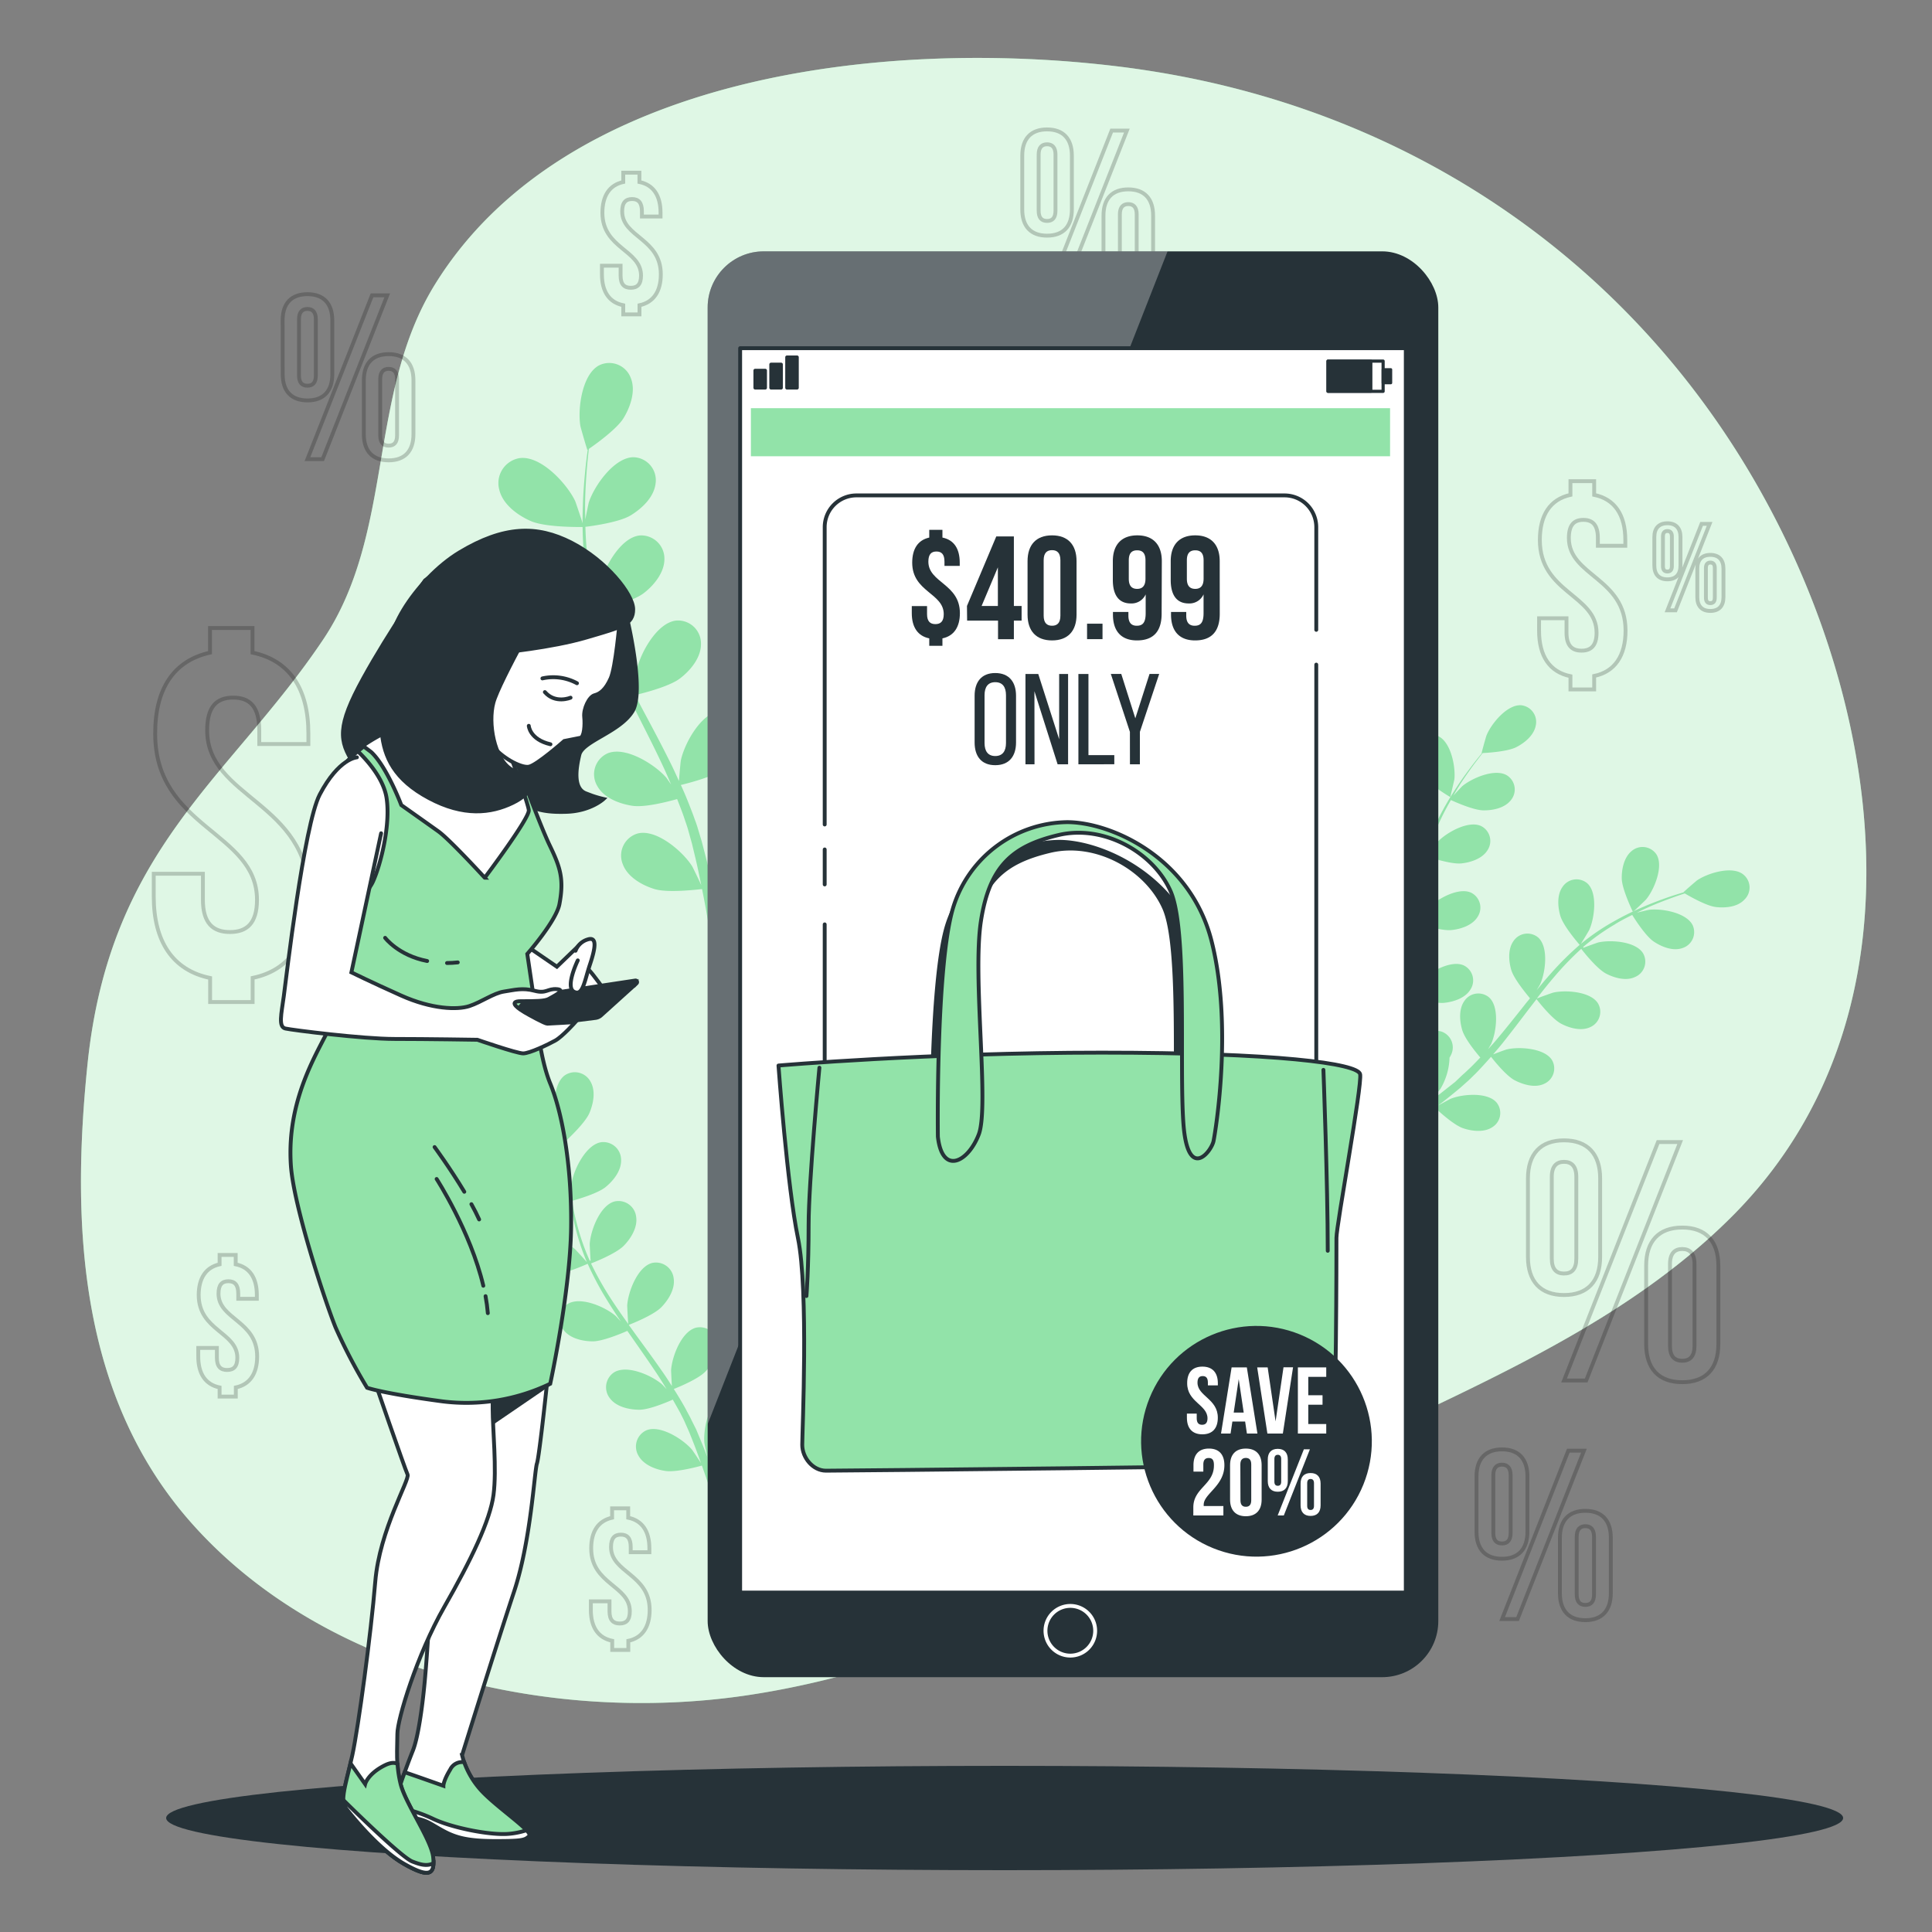 <svg xmlns="http://www.w3.org/2000/svg" viewBox="0 0 500 500"><rect x="0" y="0" width="500" height="500" fill="#808080" stroke="none"/><g id="background-simple"><path d="M471,160.7a225.58,225.58,0,0,0-9.61-22.59C429.69,73.63,370.69,29.91,298.06,18.42q-4.69-.75-9.42-1.31C229.36,10,146.37,18.87,112.53,73.67c-17.57,28.46-10.36,64.35-29,92C59.4,201.56,28.38,219.49,22.64,275.5c-4.23,41.21-2.26,85.75,26.88,118.62,34.34,38.75,93.27,52.09,143.61,44.65,48.86-7.21,92.6-31.34,135.33-54,40.56-21.51,87-37.13,119.82-70C489.72,273.24,489.69,212.53,471,160.7Z" style="fill:#92E3A9"></path><path d="M471,160.7a225.58,225.58,0,0,0-9.61-22.59C429.69,73.63,370.69,29.91,298.06,18.42q-4.69-.75-9.42-1.31C229.36,10,146.37,18.87,112.53,73.67c-17.57,28.46-10.36,64.35-29,92C59.4,201.56,28.38,219.49,22.64,275.5c-4.23,41.21-2.26,85.75,26.88,118.62,34.34,38.75,93.27,52.09,143.61,44.65,48.86-7.21,92.6-31.34,135.33-54,40.56-21.51,87-37.13,119.82-70C489.72,273.24,489.69,212.53,471,160.7Z" style="fill:#fff;opacity:0.7"></path></g><g id="Floor"><ellipse cx="260" cy="470.5" rx="217" ry="13.5" style="fill:#263238"></ellipse></g><g id="Plants"><path d="M137.42,134.87c4,1.73,13.68,1.51,13.69,1.51s-2.09-6.36-2.27-6.74c-2.13-4.46-8.87-11.82-14.36-11.08a6.55,6.55,0,0,0-5.26,8.21C130.13,130.57,134,133.39,137.42,134.87Z" style="fill:#92E3A9"></path><path d="M229.81,152.66c.09.05,1.77-6.46,1.83-6.88.68-4.9-.88-14.76-5.87-17.17a6.56,6.56,0,0,0-8.91,3.95c-1.34,3.67.36,8.18,2.36,11.28C221.58,147.47,229.8,152.65,229.81,152.66Z" style="fill:#92E3A9"></path><path d="M253.77,104.38c-5-.54-10.91,6.3-12.74,10.39-.15.36-2,6.17-1.89,6.17h.11c-.95,1.07-1.95,2.23-3,3.52-1.95,2.4-4.13,5.13-6.31,8.25a106.87,106.87,0,0,0-6.54,10.43,77.69,77.69,0,0,0-5.59,12.58.94.94,0,0,0,0,.16c0-1.47,0-5.58-.08-5.9-.58-4.44-4.3-12.69-9.24-13.6a5.94,5.94,0,0,0-6.85,5.58c-.29,3.53,2.27,7.07,4.77,9.3,2.81,2.51,10.63,5,11.25,5.14A104.72,104.72,0,0,0,214.3,170c-.48,2.68-.88,5.4-1.24,8.13,0-1.27-.05-2.4-.07-2.56-.58-4.45-4.3-12.69-9.23-13.61a5.94,5.94,0,0,0-6.85,5.59c-.29,3.53,2.27,7.06,4.76,9.29s9.16,4.47,10.92,5c-.13,1.05-.27,2.09-.4,3.14-.6,5-1.18,10.06-1.9,15-.25,1.73-.56,3.43-.87,5.13,0-1.13,0-2.09-.06-2.23-.58-4.44-4.3-12.69-9.24-13.6a5.92,5.92,0,0,0-6.84,5.58c-.29,3.53,2.27,7.07,4.76,9.3s8.51,4.25,10.6,4.93c-.37,1.73-.73,3.46-1.16,5.12-.33,1.13-.56,2.23-.94,3.35s-.71,2.21-1.07,3.29c-.75,2.08-1.51,4.22-2.3,6.22-.54,1.4-1.07,2.72-1.61,4,.27-1.72.73-5.1.74-5.39a23.07,23.07,0,0,0-3.09-11.21,7.33,7.33,0,0,0-.09-1.32,5.93,5.93,0,0,0-7.26-5c-4.85,1.29-7.92,9.8-8.15,14.27,0,.27.16,3.15.3,5-.25-1-.47-2.08-.74-3.16-.51-2.14-1.08-4.27-1.68-6.56l-1-3.32c-.31-1.11-.78-2.25-1.17-3.39-1-2.62-2-5.23-3.22-7.84,1.88-.45,8.52-2.14,11.19-4.19s5.47-5.37,5.44-8.91a5.93,5.93,0,0,0-6.41-6.08c-5,.54-9.32,8.49-10.23,12.88-.05.27-.35,3.49-.48,5.27-.71-1.56-1.41-3.12-2.19-4.68-2.22-4.49-4.62-9-7-13.44-.73-1.37-1.44-2.75-2.15-4.12.67-.15,8.61-2,11.59-4.29,2.66-2,5.48-5.37,5.45-8.91a5.94,5.94,0,0,0-6.41-6.08c-5,.54-9.32,8.49-10.23,12.88-.06.33-.48,5-.53,6.15-1.57-3-3.11-6-4.51-9.1a103.17,103.17,0,0,1-4.89-12.65c.31-.07,8.6-2,11.66-4.3,2.66-2,5.47-5.37,5.45-8.92a6,6,0,0,0-6.42-6.08c-5,.55-9.31,8.49-10.22,12.88-.06.29-.38,3.82-.49,5.51l-.29,0a76.7,76.7,0,0,1-2.55-13.4c-.28-2.5-.41-4.89-.48-7.23,1.58-.19,8.79-1.15,11.78-3s6-4.74,6.39-8.26a5.94,5.94,0,0,0-5.7-6.75c-5,0-10.2,7.42-11.58,11.68-.08.23-.58,2.67-.92,4.45,0-1.05-.05-2.14-.05-3.15,0-3.79.25-7.27.49-10.34.15-1.75.31-3.33.49-4.8,1.45-1,7.25-5.1,9-8s3.17-7,1.87-10.28a5.94,5.94,0,0,0-8.18-3.36c-4.46,2.3-5.63,11.28-4.89,15.7.06.38,1.75,6.24,1.82,6.19l.09-.06c-.2,1.41-.39,2.93-.57,4.6-.3,3.07-.62,6.55-.71,10.36a105.77,105.77,0,0,0,.29,12.3,77.67,77.67,0,0,0,2.28,13.58,1,1,0,0,1,.05.16c-.79-1.24-3.11-4.63-3.32-4.88-2.93-3.38-10.58-8.21-15.2-6.25a5.93,5.93,0,0,0-2.63,8.44c1.7,3.1,5.79,4.64,9.1,5.12,3.73.55,11.59-1.73,12.22-1.92a104.05,104.05,0,0,0,4.77,13.19c1.08,2.51,2.24,5,3.44,7.47-.71-1.05-1.36-2-1.47-2.1-2.93-3.39-10.58-8.21-15.2-6.25a5.92,5.92,0,0,0-2.63,8.43c1.7,3.11,5.79,4.64,9.1,5.13s10.1-1.32,11.88-1.83l1.4,2.85c2.28,4.53,4.57,9,6.68,13.54.75,1.58,1.42,3.17,2.1,4.75-.64-.93-1.18-1.71-1.28-1.82-2.93-3.39-10.58-8.21-15.2-6.25a5.93,5.93,0,0,0-2.63,8.44c1.7,3.1,5.79,4.63,9.1,5.12s9.44-1.15,11.56-1.74c.65,1.65,1.3,3.29,1.85,4.92.36,1.11.77,2.16,1.07,3.31l.93,3.33c.51,2.15,1.06,4.36,1.51,6.46.32,1.46.6,2.86.89,4.27-.72-1.59-2.21-4.66-2.36-4.9-2.38-3.8-9.22-9.72-14.08-8.49a5.94,5.94,0,0,0-3.88,7.94c1.22,3.33,5,5.47,8.22,6.45,3.52,1.07,11.33.09,12.3,0,.47,2.33.9,4.6,1.27,6.75,1.3,7.38,2.11,13.59,2.62,18H189c0-.1,0-.19,0-.29-.61-4.42-1.56-10.72-3-18.21-.47-2.37-1-4.89-1.6-7.48a63.94,63.94,0,0,0,6.86-3.22c2.57,2.78,9.15,6,10,6.45-.9,2.2-1.79,4.33-2.67,6.33-3,6.87-5.73,12.49-7.72,16.42h3.73c1.85-3.9,4.21-9.09,6.73-15.26.92-2.24,1.86-4.64,2.8-7.12.94.2,8.67,1.77,12.26,1,3.27-.74,7.22-2.59,8.68-5.81a5.94,5.94,0,0,0-3.27-8.21c-4.76-1.6-12,3.8-14.68,7.41-.16.21-1.6,2.71-2.49,4.3.38-1,.76-2,1.14-3,.75-2.07,1.45-4.16,2.21-6.4q.5-1.65,1-3.33c.36-1.1.59-2.31.9-3.47.64-2.72,1.17-5.5,1.63-8.32,1.81.66,8.29,2.92,11.64,2.68s7.53-1.46,9.46-4.43a5.94,5.94,0,0,0-2-8.61c-4.46-2.3-12.46,1.94-15.64,5.1-.19.2-2.22,2.72-3.3,4.13.26-1.69.54-3.38.75-5.11.62-5,1.09-10,1.58-15.07.15-1.54.32-3.08.48-4.62.64.24,8.28,3.09,12,2.82,3.34-.23,7.52-1.46,9.46-4.43a6,6,0,0,0-2-8.61c-4.46-2.3-12.45,1.94-15.63,5.1-.24.24-3.15,3.88-3.84,4.84.36-3.39.75-6.76,1.26-10.07a104.11,104.11,0,0,1,2.9-13.26c.3.12,8.25,3.12,12.1,2.85,3.34-.23,7.53-1.46,9.46-4.43a5.94,5.94,0,0,0-2-8.61c-4.46-2.3-12.45,1.94-15.63,5.1-.2.21-2.42,3-3.45,4.32l-.25-.13a76.19,76.19,0,0,1,5.26-12.59c1.14-2.23,2.36-4.3,3.59-6.29,1.42.71,8,3.89,11.46,4,3.34.14,7.64-.62,9.89-3.36a5.94,5.94,0,0,0-1-8.78c-4.18-2.77-12.59.56-16.1,3.36-.19.15-2,1.91-3.22,3.2.57-.88,1.14-1.81,1.7-2.65,2.1-3.16,4.21-5.93,6.11-8.36,1.09-1.38,2.1-2.6,3.06-3.73,1.76,0,8.86-.25,12-1.71s6.5-4.07,7.23-7.54A5.94,5.94,0,0,0,253.77,104.38Z" style="fill:#92E3A9"></path><path d="M368.16,200.68c1.63,2.35,7.16,5.6,7.17,5.6s1-4.29,1.06-4.57c.35-3.25-.88-9.72-4.22-11.21a4.33,4.33,0,0,0-5.8,2.79C365.57,195.74,366.78,198.68,368.16,200.68Z" style="fill:#92E3A9"></path><path d="M422.6,236c0,.06,3.23-3,3.41-3.23,2.08-2.51,4.62-8.59,2.66-11.67a4.32,4.32,0,0,0-6.37-.88c-2,1.6-2.64,4.72-2.59,7.15C419.77,230.2,422.6,236,422.6,236Z" style="fill:#92E3A9"></path><path d="M451.09,226.26c-2.88-2.24-9.17-.28-11.87,1.56-.23.16-3.59,3.06-3.53,3.1l.07,0c-1,.3-2.06.63-3.21,1-2.13.73-4.53,1.59-7.07,2.69a77,77,0,0,0-8,3.95,57.17,57.17,0,0,0-8.28,5.66l-.09.08c.58-.9,2.12-3.47,2.21-3.68,1.34-3,2.19-9.51-.51-12a4.32,4.32,0,0,0-6.38.84c-1.53,2.07-1.3,5.24-.61,7.58.78,2.63,4.69,7.13,5,7.49a77.93,77.93,0,0,0-7.26,7.18c-1.32,1.47-2.61,3-3.88,4.56.48-.8.9-1.51.94-1.62,1.35-3,2.2-9.5-.51-12a4.33,4.33,0,0,0-6.38.84c-1.53,2.08-1.3,5.25-.6,7.58s4,6.27,4.83,7.29c-.48.61-1,1.2-1.45,1.8-2.3,2.89-4.58,5.78-6.91,8.55-.81,1-1.66,1.91-2.5,2.84.42-.7.77-1.3.82-1.4,1.34-3,2.19-9.5-.52-12a4.33,4.33,0,0,0-6.38.84c-1.53,2.08-1.29,5.25-.6,7.58s3.64,5.89,4.68,7.11c-.89.93-1.78,1.87-2.68,2.73-.63.57-1.2,1.17-1.86,1.71L376.59,280c-1.26,1-2.55,2-3.8,3-.87.66-1.71,1.27-2.55,1.89.83-1,2.41-2.88,2.52-3.05a16.84,16.84,0,0,0,2.38-8.14,5.6,5.6,0,0,0,.45-.84,4.33,4.33,0,0,0-2.57-5.9c-3.5-1.05-8.66,3-10.52,5.72-.11.16-1.1,2-1.71,3.19.25-.75.51-1.47.76-2.24.5-1.52,1-3.06,1.46-4.71.22-.8.43-1.61.65-2.44s.38-1.69.57-2.54c.41-2,.73-4,1-6.09,1.33.44,6.09,1.93,8.53,1.68s5.44-1.23,6.78-3.43a4.32,4.32,0,0,0-1.65-6.22c-3.29-1.58-9,1.69-11.25,4.06-.14.15-1.56,2-2.32,3.08.16-1.24.32-2.48.44-3.73.33-3.64.56-7.33.81-11,.07-1.12.16-2.25.24-3.37.47.16,6.09,2.06,8.82,1.78,2.43-.24,5.44-1.23,6.78-3.43a4.32,4.32,0,0,0-1.64-6.22c-3.3-1.58-9,1.69-11.26,4.06-.17.18-2.2,2.89-2.69,3.6.19-2.47.39-4.93.7-7.35a76.16,76.16,0,0,1,1.8-9.71c.22.07,6.08,2.08,8.87,1.8,2.43-.25,5.45-1.24,6.79-3.44a4.32,4.32,0,0,0-1.65-6.22c-3.3-1.57-9,1.69-11.26,4.06-.14.16-1.7,2.22-2.41,3.22l-.19-.09a55.58,55.58,0,0,1,3.55-9.27c.78-1.65,1.62-3.19,2.47-4.66,1.05.48,5.88,2.65,8.43,2.67s5.54-.63,7.12-2.67a4.32,4.32,0,0,0-1-6.36c-3.1-1.93-9.15.69-11.64,2.8-.13.12-1.38,1.44-2.27,2.41.39-.66.79-1.35,1.18-2,1.45-2.35,2.93-4.41,4.25-6.22.77-1,1.47-1.94,2.15-2.79,1.28-.06,6.44-.38,8.67-1.51s4.63-3.11,5.08-5.65a4.33,4.33,0,0,0-3.77-5.21c-3.65-.27-7.81,4.84-9,7.85-.11.27-1.31,4.54-1.24,4.54h.08c-.66.8-1.37,1.67-2.11,2.63-1.37,1.79-2.9,3.83-4.41,6.15a77.39,77.39,0,0,0-4.53,7.73,56.34,56.34,0,0,0-3.78,9.29l0,.11c0-1.07-.15-4.06-.19-4.29-.52-3.22-3.42-9.14-7-9.69a4.31,4.31,0,0,0-4.85,4.22c-.13,2.58,1.81,5.09,3.67,6.66,2.11,1.76,7.85,3.36,8.31,3.48a75.68,75.68,0,0,0-2.1,10c-.29,2-.51,4-.72,5.94,0-.92-.09-1.75-.1-1.86-.52-3.22-3.42-9.14-7-9.69a4.32,4.32,0,0,0-4.86,4.21c-.13,2.58,1.81,5.09,3.68,6.66s6.76,3.05,8.05,3.42c-.07.76-.15,1.53-.21,2.29-.33,3.68-.64,7.35-1.05,11-.14,1.26-.33,2.5-.52,3.75,0-.83-.07-1.52-.09-1.62-.52-3.22-3.42-9.14-7-9.69a4.31,4.31,0,0,0-4.85,4.22c-.14,2.57,1.81,5.09,3.67,6.65s6.29,2.9,7.83,3.35c-.23,1.27-.46,2.54-.74,3.75-.2.83-.35,1.64-.6,2.46l-.7,2.42c-.5,1.53-1,3.11-1.54,4.58-.36,1-.72,2-1.08,3,.16-1.26.42-3.73.42-3.94,0-3.26-2-9.55-5.48-10.65a4.33,4.33,0,0,0-5.44,3.44c-.52,2.52,1,5.3,2.63,7.13,1.77,2,7,4.39,7.63,4.69-.61,1.62-1.21,3.19-1.8,4.67-2,5.07-3.89,9.22-5.25,12.12l2.11,1.3.09-.2c1.31-3,3.13-7.23,5.07-12.44.62-1.65,1.25-3.42,1.88-5.24a45.6,45.6,0,0,0,5.48.62c.53,2.71,3.36,7.24,3.73,7.83-1.4,1-2.77,2-4.08,2.9-4.48,3.12-8.33,5.54-11.06,7.21l2.31,1.43c2.63-1.7,6.08-4,10-6.87,1.42-1,2.92-2.17,4.45-3.34.51.48,4.69,4.41,7.23,5.28,2.31.79,5.46,1.16,7.6-.28a4.31,4.31,0,0,0,1.11-6.33c-2.33-2.81-8.9-2.24-11.92-1-.18.07-2,1.07-3.19,1.71.62-.48,1.23-.94,1.87-1.45,1.26-1,2.49-2,3.82-3.11l1.88-1.68c.64-.55,1.25-1.21,1.89-1.81,1.44-1.44,2.82-3,4.19-4.53.87,1.11,4,5,6.19,6.11s5.22,2,7.55.88a4.34,4.34,0,0,0,2.06-6.1c-1.88-3.13-8.46-3.56-11.64-2.82-.19,0-2.41.84-3.62,1.3.81-.95,1.63-1.89,2.42-2.88,2.28-2.85,4.51-5.8,6.74-8.73l2.07-2.68c.3.4,3.95,5.08,6.37,6.35,2.16,1.14,5.22,2,7.56.88a4.33,4.33,0,0,0,2-6.1c-1.88-3.13-8.45-3.56-11.63-2.82-.24.06-3.43,1.2-4.23,1.53,1.52-2,3.05-3.91,4.64-5.76a77.14,77.14,0,0,1,6.86-7.1c.14.19,3.92,5.09,6.41,6.4,2.16,1.13,5.22,2,7.55.87a4.31,4.31,0,0,0,2.06-6.09c-1.88-3.14-8.45-3.57-11.63-2.83-.21.05-2.64.92-3.79,1.36l-.11-.18a55.59,55.59,0,0,1,8.08-5.78c1.56-1,3.1-1.76,4.63-2.53.61,1,3.45,5.46,5.55,6.88s5,2.54,7.41,1.71a4.33,4.33,0,0,0,2.72-5.84c-1.53-3.32-8-4.47-11.25-4.08-.18,0-1.95.44-3.23.75.69-.33,1.4-.69,2.07-1,2.51-1.16,4.88-2.06,7-2.84,1.2-.44,2.3-.81,3.33-1.14,1.1.65,5.58,3.24,8.06,3.52s5.58,0,7.36-1.91A4.32,4.32,0,0,0,451.09,226.26Z" style="fill:#92E3A9"></path><path d="M137.69,310.79c2.94.81,9.68-.31,9.69-.32s-2.1-4.21-2.26-4.46c-1.94-2.9-7.37-7.35-11.11-6.28a4.61,4.61,0,0,0-2.84,6.25C132.19,308.53,135.18,310.1,137.69,310.79Z" style="fill:#92E3A9"></path><path d="M206.33,302.41c.06,0,.58-4.67.58-5,0-3.48-2.09-10.19-5.81-11.36a4.61,4.61,0,0,0-5.81,3.64c-.56,2.69,1.07,5.66,2.78,7.61C200.08,299.63,206.33,302.41,206.33,302.41Z" style="fill:#92E3A9"></path><path d="M223,275c-3.9.15-7.69,6-8.64,9.4-.08.29-.84,5-.77,4.95l.08,0c-.6.93-1.24,1.93-1.92,3-1.23,2.06-2.61,4.4-3.93,7a80.33,80.33,0,0,0-3.87,8.73,59.84,59.84,0,0,0-2.9,10.29s0,.08,0,.12c-.14-1.13-.65-4.28-.72-4.52-.93-3.35-4.7-9.27-8.6-9.42a4.61,4.61,0,0,0-4.64,5.05c.17,2.74,2.53,5.17,4.69,6.61,2.44,1.62,8.72,2.62,9.21,2.7a82.82,82.82,0,0,0-1,10.83c-.07,2.12-.08,4.25-.05,6.39-.16-1-.31-1.84-.34-2-.93-3.35-4.71-9.28-8.6-9.43a4.61,4.61,0,0,0-4.64,5.05c.17,2.74,2.52,5.17,4.69,6.61s7.52,2.42,8.94,2.66c0,.82,0,1.64,0,2.46.1,3.93.21,7.86.2,11.71,0,1.36-.05,2.7-.1,4-.14-.86-.26-1.59-.29-1.7-.94-3.35-4.71-9.27-8.6-9.42a4.61,4.61,0,0,0-4.64,5.05c.17,2.74,2.52,5.17,4.69,6.61s7,2.32,8.68,2.61c-.09,1.37-.17,2.74-.32,4.06-.12.9-.18,1.78-.35,2.68l-.45,2.65c-.35,1.67-.7,3.4-1.09,5-.25,1.13-.52,2.21-.78,3.29,0-1.35,0-4,0-4.22a17.92,17.92,0,0,0-3.62-8.27,5.55,5.55,0,0,0-.21-1,4.61,4.61,0,0,0-6.13-3.07c-3.59,1.53-5,8.41-4.69,11.87,0,.2.48,2.4.78,3.78-.3-.79-.59-1.55-.91-2.35-.63-1.59-1.3-3.16-2-4.85L179,367.61c-.36-.82-.85-1.64-1.28-2.48-1-1.9-2.16-3.79-3.34-5.66,1.39-.55,6.31-2.59,8.13-4.46s3.6-4.73,3.19-7.45a4.6,4.6,0,0,0-5.6-3.95c-3.77,1-6.21,7.55-6.42,11,0,.22.11,2.72.21,4.1-.72-1.12-1.43-2.24-2.2-3.35-2.21-3.2-4.54-6.38-6.86-9.55-.71-1-1.41-1.95-2.11-2.93.5-.19,6.39-2.48,8.43-4.57,1.82-1.86,3.61-4.73,3.2-7.45a4.61,4.61,0,0,0-5.6-4c-3.77,1-6.22,7.55-6.43,11,0,.26.18,3.87.27,4.79-1.54-2.15-3.05-4.31-4.46-6.49a81,81,0,0,1-5.17-9.18c.23-.09,6.4-2.45,8.49-4.6,1.81-1.85,3.6-4.73,3.19-7.44a4.6,4.6,0,0,0-5.6-4c-3.77,1-6.21,7.55-6.42,11,0,.23.13,3,.23,4.28l-.22.06a59.11,59.11,0,0,1-3.44-10c-.5-1.89-.86-3.71-1.17-5.5,1.19-.32,6.62-1.86,8.72-3.58s4.1-4.31,4-7.05a4.6,4.6,0,0,0-5.13-4.55c-3.85.55-7,6.82-7.6,10.25,0,.19-.14,2.12-.21,3.52-.13-.8-.28-1.64-.39-2.41-.41-2.92-.61-5.61-.77-8-.08-1.36-.12-2.59-.15-3.74,1-.93,5-4.72,6.05-7.17s1.66-5.71.3-8.1a4.61,4.61,0,0,0-6.65-1.67c-3.17,2.26-3.08,9.28-2,12.6.09.28,2,4.6,2.08,4.55l.07-.06c0,1.11,0,2.3.07,3.6.11,2.4.25,5.1.6,8a82.05,82.05,0,0,0,1.59,9.42,59.8,59.8,0,0,0,3.25,10.17l.06.12c-.74-.87-2.9-3.22-3.09-3.38-2.63-2.27-9-5.13-12.37-3.11a4.61,4.61,0,0,0-1.09,6.77c1.65,2.19,5,2.92,7.56,2.92,2.93,0,8.71-2.61,9.17-2.82a80.32,80.32,0,0,0,5.13,9.6c1.1,1.8,2.28,3.58,3.47,5.36-.66-.73-1.27-1.38-1.36-1.46-2.63-2.28-9-5.13-12.37-3.12a4.62,4.62,0,0,0-1.09,6.78c1.65,2.19,5,2.92,7.56,2.92s7.61-2.13,8.92-2.71l1.4,2c2.25,3.23,4.51,6.44,6.63,9.66.74,1.14,1.44,2.28,2.14,3.42-.6-.64-1.1-1.18-1.19-1.25-2.62-2.28-9-5.14-12.37-3.12a4.61,4.61,0,0,0-1.09,6.77c1.66,2.2,5,2.92,7.56,2.93s7.13-1.93,8.69-2.62c.68,1.2,1.36,2.39,2,3.57.39.82.83,1.58,1.18,2.43l1.09,2.46c.63,1.59,1.29,3.22,1.87,4.79.41,1.09.78,2.13,1.16,3.18-.73-1.14-2.21-3.33-2.35-3.5-2.26-2.65-8.16-6.45-11.76-5a4.61,4.61,0,0,0-2.1,6.53c1.3,2.42,4.46,3.64,7,4,2.82.43,8.71-1.19,9.44-1.39.62,1.73,1.2,3.43,1.73,5,1.81,5.53,3.12,10.2,4,13.5l2.62-.37a1.42,1.42,0,0,0-.07-.22c-.95-3.33-2.38-8.06-4.36-13.65-.62-1.77-1.32-3.65-2.05-5.57a48.41,48.41,0,0,0,4.91-3.24c2.28,1.86,7.7,3.63,8.4,3.85-.44,1.79-.89,3.53-1.34,5.16-1.54,5.61-3,10.23-4.12,13.47l2.87-.42c1-3.19,2.22-7.44,3.48-12.46.46-1.82.91-3.77,1.36-5.78.74.05,6.85.4,9.52-.62,2.43-.93,5.26-2.79,6-5.43a4.61,4.61,0,0,0-3.43-5.94c-3.83-.7-8.81,4.25-10.45,7.32-.1.18-.93,2.26-1.44,3.58.18-.82.36-1.62.54-2.47.35-1.67.66-3.35,1-5.16.13-.88.26-1.76.39-2.66s.2-1.84.31-2.77c.19-2.15.28-4.35.33-6.57,1.47.31,6.69,1.32,9.24.77s5.62-2,6.77-4.45a4.61,4.61,0,0,0-2.48-6.39c-3.68-1.27-9.36,2.87-11.44,5.65-.14.17-1.41,2.33-2.09,3.54,0-1.34,0-2.66,0-4-.08-3.89-.28-7.83-.46-11.75-.06-1.21-.1-2.4-.14-3.6.52.11,6.7,1.45,9.55.83,2.54-.55,5.62-2,6.78-4.45a4.61,4.61,0,0,0-2.49-6.39c-3.68-1.28-9.35,2.87-11.44,5.65-.16.21-2,3.32-2.41,4.14-.1-2.65-.18-5.28-.15-7.88a81.57,81.57,0,0,1,.76-10.5c.24.05,6.68,1.48,9.61.84,2.54-.55,5.62-1.95,6.77-4.45a4.61,4.61,0,0,0-2.48-6.39c-3.68-1.27-9.36,2.87-11.44,5.65-.14.18-1.54,2.56-2.18,3.7l-.21-.07a59.8,59.8,0,0,1,2.65-10.25c.63-1.84,1.34-3.57,2.06-5.23,1.17.39,6.55,2.1,9.25,1.82s5.8-1.32,7.22-3.67a4.61,4.61,0,0,0-1.77-6.63c-3.52-1.67-9.61,1.82-12,4.36-.13.14-1.29,1.68-2.12,2.82.34-.75.67-1.52,1-2.23,1.26-2.66,2.58-5,3.77-7.1.68-1.17,1.32-2.22,1.93-3.2,1.35-.22,6.78-1.17,9-2.64s4.53-3.85,4.71-6.59A4.61,4.61,0,0,0,223,275Z" style="fill:#92E3A9"></path></g><g id="Graphics"><g style="opacity:0.2"><path d="M382.12,382.1c0-4.48,2.3-7,6.59-7s6.59,2.49,6.59,7v14.3c0,4.48-2.3,7-6.59,7s-6.59-2.49-6.59-7Zm4.35,14.61c0,1.93.81,2.74,2.24,2.74s2.24-.81,2.24-2.74V381.79c0-1.93-.87-2.74-2.24-2.74s-2.24.81-2.24,2.74Zm19.4-21.27h4.05L392.75,419h-4ZM403.7,398c0-4.48,2.3-7,6.59-7s6.59,2.49,6.59,7v14.3c0,4.48-2.3,7-6.59,7s-6.59-2.49-6.59-7Zm4.35,14.61c0,1.93.81,2.74,2.24,2.74s2.24-.81,2.24-2.74V397.71c0-1.93-.87-2.74-2.24-2.74s-2.24.81-2.24,2.74Z" style="fill:none;stroke:#000;stroke-miterlimit:10"></path></g><g style="opacity:0.2"><path d="M395.43,305c0-6.35,3.26-9.88,9.34-9.88s9.35,3.53,9.35,9.88v20.27c0,6.35-3.26,9.88-9.35,9.88s-9.34-3.53-9.34-9.88Zm6.17,20.71c0,2.74,1.15,3.88,3.17,3.88s3.18-1.14,3.18-3.88V304.56c0-2.74-1.24-3.88-3.18-3.88s-3.17,1.14-3.17,3.88Zm27.5-30.15h5.73L410.5,357.27h-5.73Zm-3.08,32c0-6.34,3.26-9.87,9.34-9.87s9.35,3.53,9.35,9.87v20.28c0,6.35-3.27,9.87-9.35,9.87s-9.34-3.52-9.34-9.87Zm6.17,20.72c0,2.73,1.15,3.88,3.17,3.88s3.18-1.15,3.18-3.88V327.12c0-2.73-1.24-3.88-3.18-3.88s-3.17,1.15-3.17,3.88Z" style="fill:none;stroke:#000;stroke-miterlimit:10"></path></g><g style="opacity:0.2"><path d="M73.14,82.92c0-4.36,2.24-6.79,6.42-6.79S86,78.56,86,82.92V96.85c0,4.36-2.24,6.78-6.42,6.78s-6.42-2.42-6.42-6.78Zm4.24,14.23c0,1.88.79,2.67,2.18,2.67s2.18-.79,2.18-2.67V82.61c0-1.87-.85-2.66-2.18-2.66s-2.18.79-2.18,2.66Zm18.9-20.72h3.94L83.5,118.84H79.56Zm-2.12,22c0-4.36,2.24-6.78,6.42-6.78S107,94.06,107,98.42v13.94c0,4.36-2.24,6.78-6.42,6.78s-6.42-2.42-6.42-6.78Zm4.24,14.24c0,1.88.78,2.66,2.18,2.66s2.18-.78,2.18-2.66V98.12c0-1.88-.85-2.66-2.18-2.66s-2.18.78-2.18,2.66Z" style="fill:none;stroke:#000;stroke-miterlimit:10"></path></g><g style="opacity:0.2"><path d="M264.56,40.28c0-4.36,2.24-6.79,6.42-6.79s6.42,2.43,6.42,6.79V54.21c0,4.36-2.24,6.78-6.42,6.78s-6.42-2.42-6.42-6.78Zm4.24,14.23c0,1.88.79,2.67,2.18,2.67s2.18-.79,2.18-2.67V40c0-1.87-.85-2.66-2.18-2.66s-2.18.79-2.18,2.66Zm18.9-20.72h3.94L274.92,76.2H271Zm-2.12,22c0-4.36,2.24-6.78,6.42-6.78s6.42,2.42,6.42,6.78V69.72c0,4.36-2.24,6.78-6.42,6.78s-6.42-2.42-6.42-6.78ZM289.82,70c0,1.88.79,2.66,2.18,2.66s2.18-.78,2.18-2.66V55.48c0-1.88-.85-2.66-2.18-2.66s-2.18.78-2.18,2.66Z" style="fill:none;stroke:#000;stroke-miterlimit:10"></path></g><g style="opacity:0.2"><path d="M428.14,139c0-2.3,1.18-3.58,3.38-3.58s3.39,1.28,3.39,3.58v7.35c0,2.3-1.18,3.58-3.39,3.58s-3.38-1.28-3.38-3.58Zm2.23,7.51c0,1,.42,1.4,1.15,1.4s1.16-.41,1.16-1.4v-7.67c0-1-.45-1.41-1.16-1.41s-1.15.42-1.15,1.41Zm10-10.93h2.08l-8.82,22.37h-2.08Zm-1.11,11.6c0-2.3,1.18-3.58,3.38-3.58s3.39,1.28,3.39,3.58v7.35c0,2.3-1.18,3.58-3.39,3.58s-3.38-1.28-3.38-3.58Zm2.23,7.51c0,1,.42,1.4,1.15,1.4s1.15-.41,1.15-1.4V147c0-1-.44-1.41-1.15-1.41s-1.15.42-1.15,1.41Z" style="fill:none;stroke:#000;stroke-miterlimit:10"></path></g><g style="opacity:0.2"><path d="M406.43,128.07v-3.55h6.14v3.55c5.33,1.09,8.06,5.19,8.06,11.67v1.51h-7.1v-2c0-3.42-1.37-4.71-3.76-4.71s-3.75,1.29-3.75,4.71c0,9.82,14.67,10.3,14.67,23.95,0,6.49-2.79,10.65-8.12,11.74v3.48h-6.14V175c-5.39-1.09-8.12-5.25-8.12-11.74V160h7.1v3.75c0,3.41,1.5,4.64,3.89,4.64s3.89-1.23,3.89-4.64c0-9.83-14.68-10.31-14.68-24C398.51,133.33,401.17,129.23,406.43,128.07Z" style="fill:none;stroke:#000;stroke-miterlimit:10"></path></g><g style="opacity:0.2"><path d="M54.35,168.9v-6.38h11v6.38c9.56,2,14.46,9.31,14.46,20.95v2.7H67.1V189c0-6.13-2.46-8.46-6.75-8.46s-6.74,2.33-6.74,8.46c0,17.65,26.35,18.5,26.35,43,0,11.64-5,19.12-14.58,21.08v6.25h-11V253.1c-9.68-2-14.59-9.44-14.59-21.08v-5.89H52.51v6.74c0,6.13,2.7,8.34,7,8.34s7-2.21,7-8.34c0-17.65-26.35-18.5-26.35-43C40.13,178.33,44.91,171,54.35,168.9Z" style="fill:none;stroke:#000;stroke-miterlimit:10"></path></g><g style="opacity:0.2"><path d="M56.83,327.2v-2.42H61v2.42c3.62.74,5.47,3.52,5.47,7.93v1H61.66v-1.34c0-2.32-.93-3.21-2.56-3.21s-2.55.89-2.55,3.21c0,6.68,10,7,10,16.28,0,4.41-1.9,7.24-5.52,8v2.36H56.83v-2.36c-3.67-.75-5.52-3.58-5.52-8v-2.22h4.82v2.55c0,2.32,1,3.15,2.65,3.15s2.64-.83,2.64-3.15c0-6.68-10-7-10-16.29C51.45,330.77,53.26,328,56.83,327.2Z" style="fill:none;stroke:#000;stroke-miterlimit:10"></path></g><g style="opacity:0.2"><path d="M158.41,392.78v-2.42h4.17v2.42c3.62.74,5.48,3.52,5.48,7.93v1h-4.83v-1.34c0-2.32-.93-3.21-2.55-3.21s-2.55.89-2.55,3.21c0,6.68,10,7,10,16.28,0,4.41-1.9,7.24-5.52,8V427h-4.17v-2.36c-3.67-.75-5.53-3.58-5.53-8v-2.22h4.83V417c0,2.32,1,3.16,2.65,3.16S163,419.32,163,417c0-6.68-10-7-10-16.29C153,396.35,154.83,393.57,158.41,392.78Z" style="fill:none;stroke:#000;stroke-miterlimit:10"></path></g><g style="opacity:0.2"><path d="M161.3,47.1V44.69h4.18V47.1c3.62.74,5.47,3.53,5.47,7.94v1h-4.82V54.71c0-2.32-.93-3.2-2.55-3.2s-2.56.88-2.56,3.2c0,6.68,10,7,10,16.29,0,4.41-1.9,7.24-5.52,8v2.37H161.3V79c-3.66-.74-5.52-3.57-5.52-8V68.77h4.83v2.56c0,2.32,1,3.15,2.64,3.15s2.65-.83,2.65-3.15c0-6.69-10-7-10-16.29C155.92,50.67,157.73,47.89,161.3,47.1Z" style="fill:none;stroke:#000;stroke-miterlimit:10"></path></g></g><g id="Device"><rect x="183.14" y="65.05" width="189.09" height="369" rx="14.52" style="fill:#263238"></rect><path d="M283.43,422.05a6.43,6.43,0,1,0-6.43,6.42A6.43,6.43,0,0,0,283.43,422.05Z" style="fill:none;stroke:#fff;stroke-linecap:round;stroke-linejoin:round"></path><path d="M302.16,65.05H197.66a14.52,14.52,0,0,0-14.52,14.52v289Z" style="fill:#fff;opacity:0.3"></path><rect x="191.55" y="90.11" width="172.27" height="322.04" style="fill:#fff;stroke:#263238;stroke-linecap:round;stroke-linejoin:round"></rect><rect x="343.67" y="93.45" width="14.28" height="7.83" style="fill:none;stroke:#263238;stroke-linecap:round;stroke-linejoin:round;stroke-width:0.821px"></rect><rect x="343.67" y="93.45" width="11.14" height="7.83" style="fill:#263238;stroke:#263238;stroke-linecap:round;stroke-linejoin:round;stroke-width:0.725px"></rect><rect x="357.93" y="95.64" width="2.01" height="3.45" style="fill:#263238;stroke:#263238;stroke-linecap:round;stroke-linejoin:round;stroke-width:0.725px"></rect><rect x="195.43" y="95.88" width="2.62" height="4.49" style="fill:#263238;stroke:#263238;stroke-linecap:round;stroke-linejoin:round;stroke-width:0.883px"></rect><rect x="199.54" y="94.3" width="2.62" height="6.07" style="fill:#263238;stroke:#263238;stroke-linecap:round;stroke-linejoin:round;stroke-width:0.883px"></rect><rect x="203.66" y="92.44" width="2.62" height="7.93" style="fill:#263238;stroke:#263238;stroke-linecap:round;stroke-linejoin:round;stroke-width:0.883px"></rect><rect x="194.33" y="105.64" width="165.42" height="12.44" style="fill:#92E3A9"></rect><path d="M213.43,213.37V136.43a8.22,8.22,0,0,1,8.22-8.22H332.43a8.22,8.22,0,0,1,8.22,8.22V163" style="fill:none;stroke:#263238;stroke-linecap:round;stroke-miterlimit:10"></path><line x1="213.43" y1="228.89" x2="213.43" y2="219.84" style="fill:none;stroke:#263238;stroke-linecap:round;stroke-miterlimit:10"></line><polyline points="340.65 172 340.65 370.02 213.43 370.02 213.43 239.23" style="fill:none;stroke:#263238;stroke-linecap:round;stroke-miterlimit:10"></polyline><path d="M240.63,298.75s-.56-44,3.9-59.09a31.35,31.35,0,0,1,29.55-22.3c11.15,0,31.77,8.92,37.35,30.66s1.11,49.06.56,51.85-6.69,10.59-7.81-4.46,1.12-50.17-3.34-60.21-17.28-17.28-29-14.49S254,228.51,251.78,243s2.23,47.94-.56,55.18S241.75,308.79,240.63,298.75Z" style="fill:#263238"></path><path d="M201.47,275.76s38.46-3.34,83.62-3.34S351.42,275.2,352,278s-6.13,39-6.13,42.37,0,50.17-1.12,53-6.13,5-8.36,5.57-119.29,1.67-122.64,1.67-6.13-3.34-6.13-6.69,1.67-40.13-1.11-53.51S201.47,275.76,201.47,275.76Z" style="fill:#92E3A9;stroke:#263238;stroke-linecap:round;stroke-linejoin:round"></path><path d="M242.72,294.16s-.56-44,3.9-59.09a31.34,31.34,0,0,1,29.55-22.3c11.15,0,31.77,8.92,37.35,30.66s1.11,49.05.55,51.84-6.69,10.59-7.8-4.46,1.11-50.17-3.34-60.2-17.29-17.28-29-14.5-17.84,7.81-20.07,22.3,2.23,47.94-.56,55.19S243.83,304.19,242.72,294.16Z" style="fill:#92E3A9;stroke:#263238;stroke-linecap:round;stroke-linejoin:round"></path><path d="M212.06,276.32s-2.79,29.54-2.79,40.69-.56,18.4-.56,18.4" style="fill:#92E3A9;stroke:#263238;stroke-linecap:round;stroke-linejoin:round"></path><path d="M342.5,276.88s1.12,29.54,1.12,46.82" style="fill:#92E3A9;stroke:#263238;stroke-linecap:round;stroke-linejoin:round"></path><path d="M240.49,139.12v-2h3.41v2c3,.61,4.48,2.89,4.48,6.5v.83h-3.95v-1.1c0-1.9-.75-2.62-2.08-2.62s-2.09.72-2.09,2.62c0,5.47,8.16,5.73,8.16,13.33,0,3.6-1.56,5.92-4.52,6.53v1.93h-3.41v-1.93c-3-.61-4.52-2.93-4.52-6.53v-1.83h3.95v2.09c0,1.9.83,2.58,2.16,2.58s2.16-.68,2.16-2.58c0-5.47-8.16-5.73-8.16-13.32C236.08,142.05,237.56,139.77,240.49,139.12Z" style="fill:#263238"></path><path d="M250.25,156.82l7.59-18h4.55v18h2v3.79h-2v4.82h-4.1v-4.82h-8Zm8,0v-10l-4.21,10Z" style="fill:#263238"></path><path d="M265.93,145.24c0-4.26,2.24-6.69,6.34-6.69s6.34,2.43,6.34,6.69v13.82c0,4.25-2.24,6.68-6.34,6.68s-6.34-2.43-6.34-6.68Zm4.17,14.08c0,1.9.84,2.62,2.17,2.62s2.16-.72,2.16-2.62V145c0-1.9-.83-2.62-2.16-2.62s-2.17.72-2.17,2.62Z" style="fill:#263238"></path><path d="M285.33,161.41v4h-4v-4Z" style="fill:#263238"></path><path d="M300.63,158.83c0,4.48-2.05,6.91-6.38,6.91-4.1,0-6.22-2.43-6.22-6.68v-.69h4v.95c0,1.9.83,2.62,2.16,2.62,1.48,0,2.31-.72,2.31-3.26v-4.86a4,4,0,0,1-3.87,2.35c-3.07,0-4.63-2.16-4.63-6.07v-4.86c0-4.26,2.24-6.69,6.34-6.69s6.34,2.43,6.34,6.69Zm-4.18-9.08V145c0-1.9-.83-2.58-2.16-2.58s-2.16.68-2.16,2.58v4.78c0,1.9.83,2.62,2.16,2.62S296.45,151.65,296.45,149.75Z" style="fill:#263238"></path><path d="M315.67,158.83c0,4.48-2.05,6.91-6.38,6.91-4.1,0-6.23-2.43-6.23-6.68v-.69H307v.95c0,1.9.84,2.62,2.17,2.62,1.48,0,2.31-.72,2.31-3.26v-4.86a4,4,0,0,1-3.87,2.35c-3.08,0-4.63-2.16-4.63-6.07v-4.86c0-4.26,2.24-6.69,6.34-6.69s6.34,2.43,6.34,6.69Zm-4.18-9.08V145c0-1.9-.83-2.58-2.16-2.58s-2.17.68-2.17,2.58v4.78c0,1.9.84,2.62,2.17,2.62S311.49,151.65,311.49,149.75Z" style="fill:#263238"></path><path d="M252.23,180.06c0-3.57,1.77-5.88,5.34-5.88s5.38,2.31,5.38,5.88v12.09c0,3.54-1.77,5.88-5.38,5.88s-5.34-2.34-5.34-5.88Zm2.57,12.23c0,2.13.9,3.37,2.77,3.37s2.78-1.24,2.78-3.37V179.93c0-2.11-.87-3.38-2.78-3.38s-2.77,1.27-2.77,3.38Z" style="fill:#263238"></path><path d="M267.73,197.8h-2.34V174.42h3.31l5.41,16.9v-16.9h2.31V197.8h-2.71l-6-18.91Z" style="fill:#263238"></path><path d="M279.09,197.8V174.42h2.6v21h6.69v2.37Z" style="fill:#263238"></path><path d="M292.42,189.41l-4.94-15h2.7l3.64,11.49,3.68-11.49H300l-5,15v8.39h-2.57Z" style="fill:#263238"></path><circle cx="325.19" cy="373.04" r="29.85" transform="translate(-142.72 534.2) rotate(-67.93)" style="fill:#263238"></circle><path d="M311.18,353.68c2.62,0,4,1.57,4,4.31v.54H312.6v-.71c0-1.23-.49-1.69-1.34-1.69s-1.35.46-1.35,1.69c0,3.52,5.26,4.18,5.26,9.07,0,2.74-1.37,4.31-4,4.31s-4-1.57-4-4.31v-1.05h2.54v1.22c0,1.22.54,1.67,1.39,1.67s1.4-.45,1.4-1.67c0-3.52-5.26-4.18-5.26-9.07C307.22,355.25,308.57,353.68,311.18,353.68Z" style="fill:#fff"></path><path d="M325.42,371H322.7l-.46-3.11h-3.3l-.47,3.11H316l2.74-17.12h3.94Zm-6.14-5.43h2.59l-1.29-8.66Z" style="fill:#fff"></path><path d="M330.12,367.85l2.05-14h2.47L332,371h-4l-2.64-17.12h2.71Z" style="fill:#fff"></path><path d="M338.58,361.09h3.69v2.45h-3.69v5h4.65V371h-7.34V353.88h7.34v2.45h-4.65Z" style="fill:#fff"></path><path d="M312.81,377.33c-.86,0-1.39.47-1.39,1.69v1.83h-2.55v-1.66c0-2.74,1.37-4.3,4-4.3s4,1.56,4,4.3c0,5.38-5.35,7.39-5.35,10.2a2.36,2.36,0,0,0,0,.37h5.09v2.44h-7.78v-2.1c0-5,5.33-5.87,5.33-10.81C314.2,377.75,313.67,377.33,312.81,377.33Z" style="fill:#fff"></path><path d="M318.34,379.19c0-2.74,1.44-4.3,4.08-4.3s4.09,1.56,4.09,4.3v8.9c0,2.74-1.45,4.31-4.09,4.31s-4.08-1.57-4.08-4.31Zm2.69,9.07c0,1.23.54,1.69,1.39,1.69s1.4-.46,1.4-1.69V379c0-1.22-.54-1.69-1.4-1.69S321,377.8,321,379Z" style="fill:#fff"></path><path d="M328.1,377.7c0-1.76.9-2.74,2.59-2.74s2.59,1,2.59,2.74v5.62c0,1.76-.9,2.74-2.59,2.74s-2.59-1-2.59-2.74Zm1.71,5.75c0,.75.32,1.07.88,1.07s.88-.32.88-1.07v-5.87c0-.76-.34-1.08-.88-1.08s-.88.32-.88,1.08Zm7.63-8.37H339l-6.75,17.12h-1.59Zm-.85,8.88c0-1.76.9-2.74,2.59-2.74s2.59,1,2.59,2.74v5.62c0,1.76-.9,2.74-2.59,2.74s-2.59-1-2.59-2.74Zm1.71,5.75c0,.75.32,1.07.88,1.07s.88-.32.88-1.07v-5.87c0-.76-.34-1.08-.88-1.08s-.88.32-.88,1.08Z" style="fill:#fff"></path></g><g id="Character"><path d="M162,158.73s5,20,1.67,25.37-12.89,7.69-13.73,11.22-1.66,8.74,1.67,10a29.55,29.55,0,0,0,4.57,1.46s-3.32,3.12-9.56,3.32-12.27-.62-14.35-7.9-4.15-7.48-.62-12.68,10.19-15.38,14.76-19.54,8.11-12.47,11.85-13.1S162,158.73,162,158.73Z" style="fill:#263238;stroke:#263238;stroke-linecap:round;stroke-miterlimit:10"></path><path d="M150.36,244.18l-6.24,6-7.9-5.41s-3.53.21-2.49,4.16,2.08,7.49,2.08,7.49L146.2,260l10.4-3.53s-3.12-4.37-4.16-5.41S152.65,244.39,150.36,244.18Z" style="fill:#fff;stroke:#263238;stroke-linecap:round;stroke-miterlimit:10"></path><path d="M141.82,355.63s-2.2,21.13-2.86,23.11-1.54,20-5.94,33.23-13.43,42.26-13.43,42.26a20.77,20.77,0,0,0,4.84,9c4,4.4,13.65,10.78,12.55,11.88s-1.76,1.32-8.8,1.32-10.13-.88-13.43-2.64-4-2.64-7.26-3.3-5.29-2-5.07-4.18,3.08-9.91,4.41-13.21,2.42-10.78,3.08-17.83,1.32-18.48,1.32-18.48,4-22.46,6.6-32.14,3.52-12.33,3.52-15.41-2-10.56-2-10.56Z" style="fill:#fff;stroke:#263238;stroke-linecap:round;stroke-miterlimit:10"></path><polygon points="141.1 358.89 127.66 368.07 127.99 359.22 141.1 358.89" style="fill:#263238;stroke:#263238;stroke-linecap:round;stroke-miterlimit:10"></polygon><path d="M124.43,463.26a21.73,21.73,0,0,1-4.3-7.2,3.43,3.43,0,0,0-3.62,1.91c-1.76,2.87-1.76,4.19-1.76,4.19s-6.81-2.42-10-3.5a48.85,48.85,0,0,0-2.32,7.68c-.22,2.2,1.76,3.52,5.07,4.18s4,1.54,7.26,3.3,6.38,2.64,13.43,2.64,7.7-.22,8.8-1.32S128.4,467.66,124.43,463.26Z" style="fill:#92E3A9;stroke:#263238;stroke-linecap:round;stroke-miterlimit:10"></path><path d="M128.18,476.46c7,0,7.7-.22,8.8-1.32.25-.25-.06-.77-.73-1.48a19.65,19.65,0,0,1-4.77.95c-4.81.36-14.63-1.6-19.44-3.92a37.63,37.63,0,0,0-9.43-3c.55,1.42,2.3,2.35,4.88,2.86,3.3.66,4,1.54,7.26,3.3S121.13,476.46,128.18,476.46Z" style="fill:#fff;stroke:#263238;stroke-linecap:round;stroke-miterlimit:10"></path><path d="M96.48,356.07s8.36,24.21,9,25.53-7.26,14.31-8.36,27.73-4.4,37.86-5.94,44.9-3.3,11.67-1.76,13.65,8.58,10.78,15.18,14.53,7.93,2.64,7.49-1.76-7-13.65-8.37-18.71-.88-9.47-.88-13.21,5.07-20.47,12.11-32.8,11.89-22.45,12.77-29.05-.22-17.17-.22-22.23v-8.58Z" style="fill:#fff;stroke:#263238;stroke-linecap:round;stroke-miterlimit:10"></path><path d="M112.11,480.65c-.44-4.41-7-13.65-8.37-18.71a28.93,28.93,0,0,1-.85-5.41c-.65-.41-1.68-.48-3.33.34-4.4,2.21-5.06,4.85-5.06,4.85l-3.79-5.37c-1.38,5.86-2.65,9.76-1.27,11.53,1.54,2,8.58,10.78,15.18,14.53S112.55,485.05,112.11,480.65Z" style="fill:#92E3A9;stroke:#263238;stroke-linecap:round;stroke-miterlimit:10"></path><path d="M112.18,482.21c-1.7.82-3.31.39-5.49-.46-2.45-.95-13-11.11-17.84-15.9a3.31,3.31,0,0,0,.59,2c1.54,2,8.58,10.78,15.18,14.53C110.35,485.65,112.1,485.25,112.18,482.21Z" style="fill:#fff;stroke:#263238;stroke-linecap:round;stroke-miterlimit:10"></path><path d="M110,150.21s-9.15,12.89-16,25.36-6.24,16.22-2.49,22l15.8-7.48s4.15-19.13,9.77-29.52,14.76-17.26,8.31-15.6S113.36,147.51,110,150.21Z" style="fill:#263238;stroke:#263238;stroke-linecap:round;stroke-miterlimit:10"></path><path d="M102.13,188.46l-.56.24a37.11,37.11,0,0,0-13.79,10.78c-5.82,7.69,1.81,52.82,2,54.9s-1.29,3.71-3.79,9.95-12,19-10.7,37.42c.77,10.57,8.86,35.15,11.56,41.8A138.3,138.3,0,0,0,95,359.15s4,1.45,19.54,3.53a50,50,0,0,0,27.86-4.57s5.2-23.91,5.4-40.54-2.48-30.07-5.39-37.14-3.79-18.95-3.79-18.95l-2.16-14.6s7.49-8.52,8.32-12.89c1.23-6.49.21-9.56-2.5-15.17s-8.31-21.21-8.94-22.25S131.44,196,124,187,102.13,188.46,102.13,188.46Z" style="fill:#92E3A9;stroke:#263238;stroke-linecap:round;stroke-miterlimit:10"></path><path d="M115.69,249.23c.89,0,1.82-.06,2.78-.16" style="fill:none;stroke:#263238;stroke-linecap:round;stroke-miterlimit:10"></path><path d="M99.67,242.71s3.42,4.56,10.88,6" style="fill:none;stroke:#263238;stroke-linecap:round;stroke-miterlimit:10"></path><path d="M125.66,335.45c.27,1.47.47,2.94.59,4.39" style="fill:#92E3A9;stroke:#263238;stroke-linecap:round;stroke-miterlimit:10"></path><path d="M113,305.12s8.76,13.55,12.08,27.63" style="fill:#92E3A9;stroke:#263238;stroke-linecap:round;stroke-miterlimit:10"></path><path d="M122,311.64c.74,1.34,1.43,2.67,2,3.95" style="fill:#92E3A9;stroke:#263238;stroke-linecap:round;stroke-miterlimit:10"></path><path d="M112.47,296.86s4,5.44,7.69,11.57" style="fill:#92E3A9;stroke:#263238;stroke-linecap:round;stroke-miterlimit:10"></path><path d="M92.59,194.42a32.89,32.89,0,0,0-4.81,5.06c-3.52,4.66-2.62,23.59-1.32,38.25,1.57-1,8.23-5.53,10.06-9.56,2.07-4.57,4.57-14.76,3.53-21.62C99.25,201.3,94.7,196.43,92.59,194.42Z" style="fill:#fff;stroke:#263238;stroke-linecap:round;stroke-miterlimit:10"></path><path d="M136.85,209.67c-.16-1.57-3.27-10.12-4.79-14.22-1.18-.92-3.42-2.85-8.1-8.44-7.49-8.94-21.83,1.45-21.83,1.45l-.56.24A50,50,0,0,0,93.91,193c.25.24,2,1.47,2.27,1.74,4,3.84,7.67,13.61,7.67,13.61s6.69,4.73,9.6,6.81,12,12,12,12S137.06,211.75,136.85,209.67Z" style="fill:#fff;stroke:#263238;stroke-linecap:round;stroke-miterlimit:10"></path><path d="M160.34,161s-1,11.64-2.29,14.55-2.7,4-4.15,4.37-2.92,3.53-2.71,5.61,0,5.2-1,5.41l-4.16.83s-7.06,6.24-9.14,6.65-7.28-2.49-9.57-5.61-1.66-3.33-1.66-10.81,6.86-15,12.06-17.88S160.34,161,160.34,161Z" style="fill:#fff;stroke:#263238;stroke-linecap:round;stroke-miterlimit:10"></path><path d="M147.66,180.56s-3.95,1.67-6.65-1.45" style="fill:none;stroke:#263238;stroke-linecap:round;stroke-miterlimit:10"></path><path d="M149.32,176.82a12.88,12.88,0,0,0-8.94-1.25" style="fill:none;stroke:#263238;stroke-linecap:round;stroke-miterlimit:10"></path><path d="M136.85,187.84s.21,3.53,5.61,4.78" style="fill:none;stroke:#263238;stroke-linecap:round;stroke-miterlimit:10"></path><path d="M129.36,168.92s13.31-1.25,22.46-3.95,12.05-3.33,12.05-7.28-7.06-12.68-16-17.25-17.47-4.37-28.9,2.49-22,23.7-16.22,27.45S129.36,168.92,129.36,168.92Z" style="fill:#263238;stroke:#263238;stroke-linecap:round;stroke-miterlimit:10"></path><path d="M142.25,153.33s-13.09,23.08-14.55,28.48.21,14.55,4.57,17.26,6,2.49,6,2.49,0,3.53-5.61,6.24-12.68,3.53-21.62-1.25S99.43,196,98.8,189.5s2.5-17,11.23-26.4" style="fill:#263238;stroke:#263238;stroke-linecap:round;stroke-miterlimit:10"></path><path d="M141.63,265l12.48-1.56a2.66,2.66,0,0,0,1.44-.66l9.21-8.32a.41.41,0,0,0-.33-.7l-27.58,4.17-7.49,8.73Z" style="fill:#263238;stroke:#263238;stroke-linecap:round;stroke-miterlimit:10"></path><path d="M92.37,196s-4.69.22-9.61,9.61c-4.1,7.81-8.7,47.68-9.32,52.25s-1.46,7.9.42,8.32,20,2.7,28.27,2.7,21.41.21,21.41.21,10.19,3.53,11.85,3.53,6.45-2.29,8.32-3.33,5.2-4.78,5.2-4.78-6.66.42-7.28.42-4.78-2.29-5.82-2.91-4.78-2.91-1-2.91,6.24,0,7.28-.63,4.57-2.28,2.07-2.49-2.7,1.25-5.82.42-5.19-.21-7.9.2-5.82,2.71-8.94,3.75-9.77.83-17.67-2.71-12.89-6-12.89-6l7.69-36" style="fill:#fff;stroke:#263238;stroke-linecap:round;stroke-miterlimit:10"></path><path d="M149.53,248.55s-3.33,6.86-1,8.1,2.7-2.7,4.16-7.07,1.87-7.27-.63-6.44a4.84,4.84,0,0,0-3.11,2.91" style="fill:#fff;stroke:#263238;stroke-linecap:round;stroke-miterlimit:10"></path></g></svg>